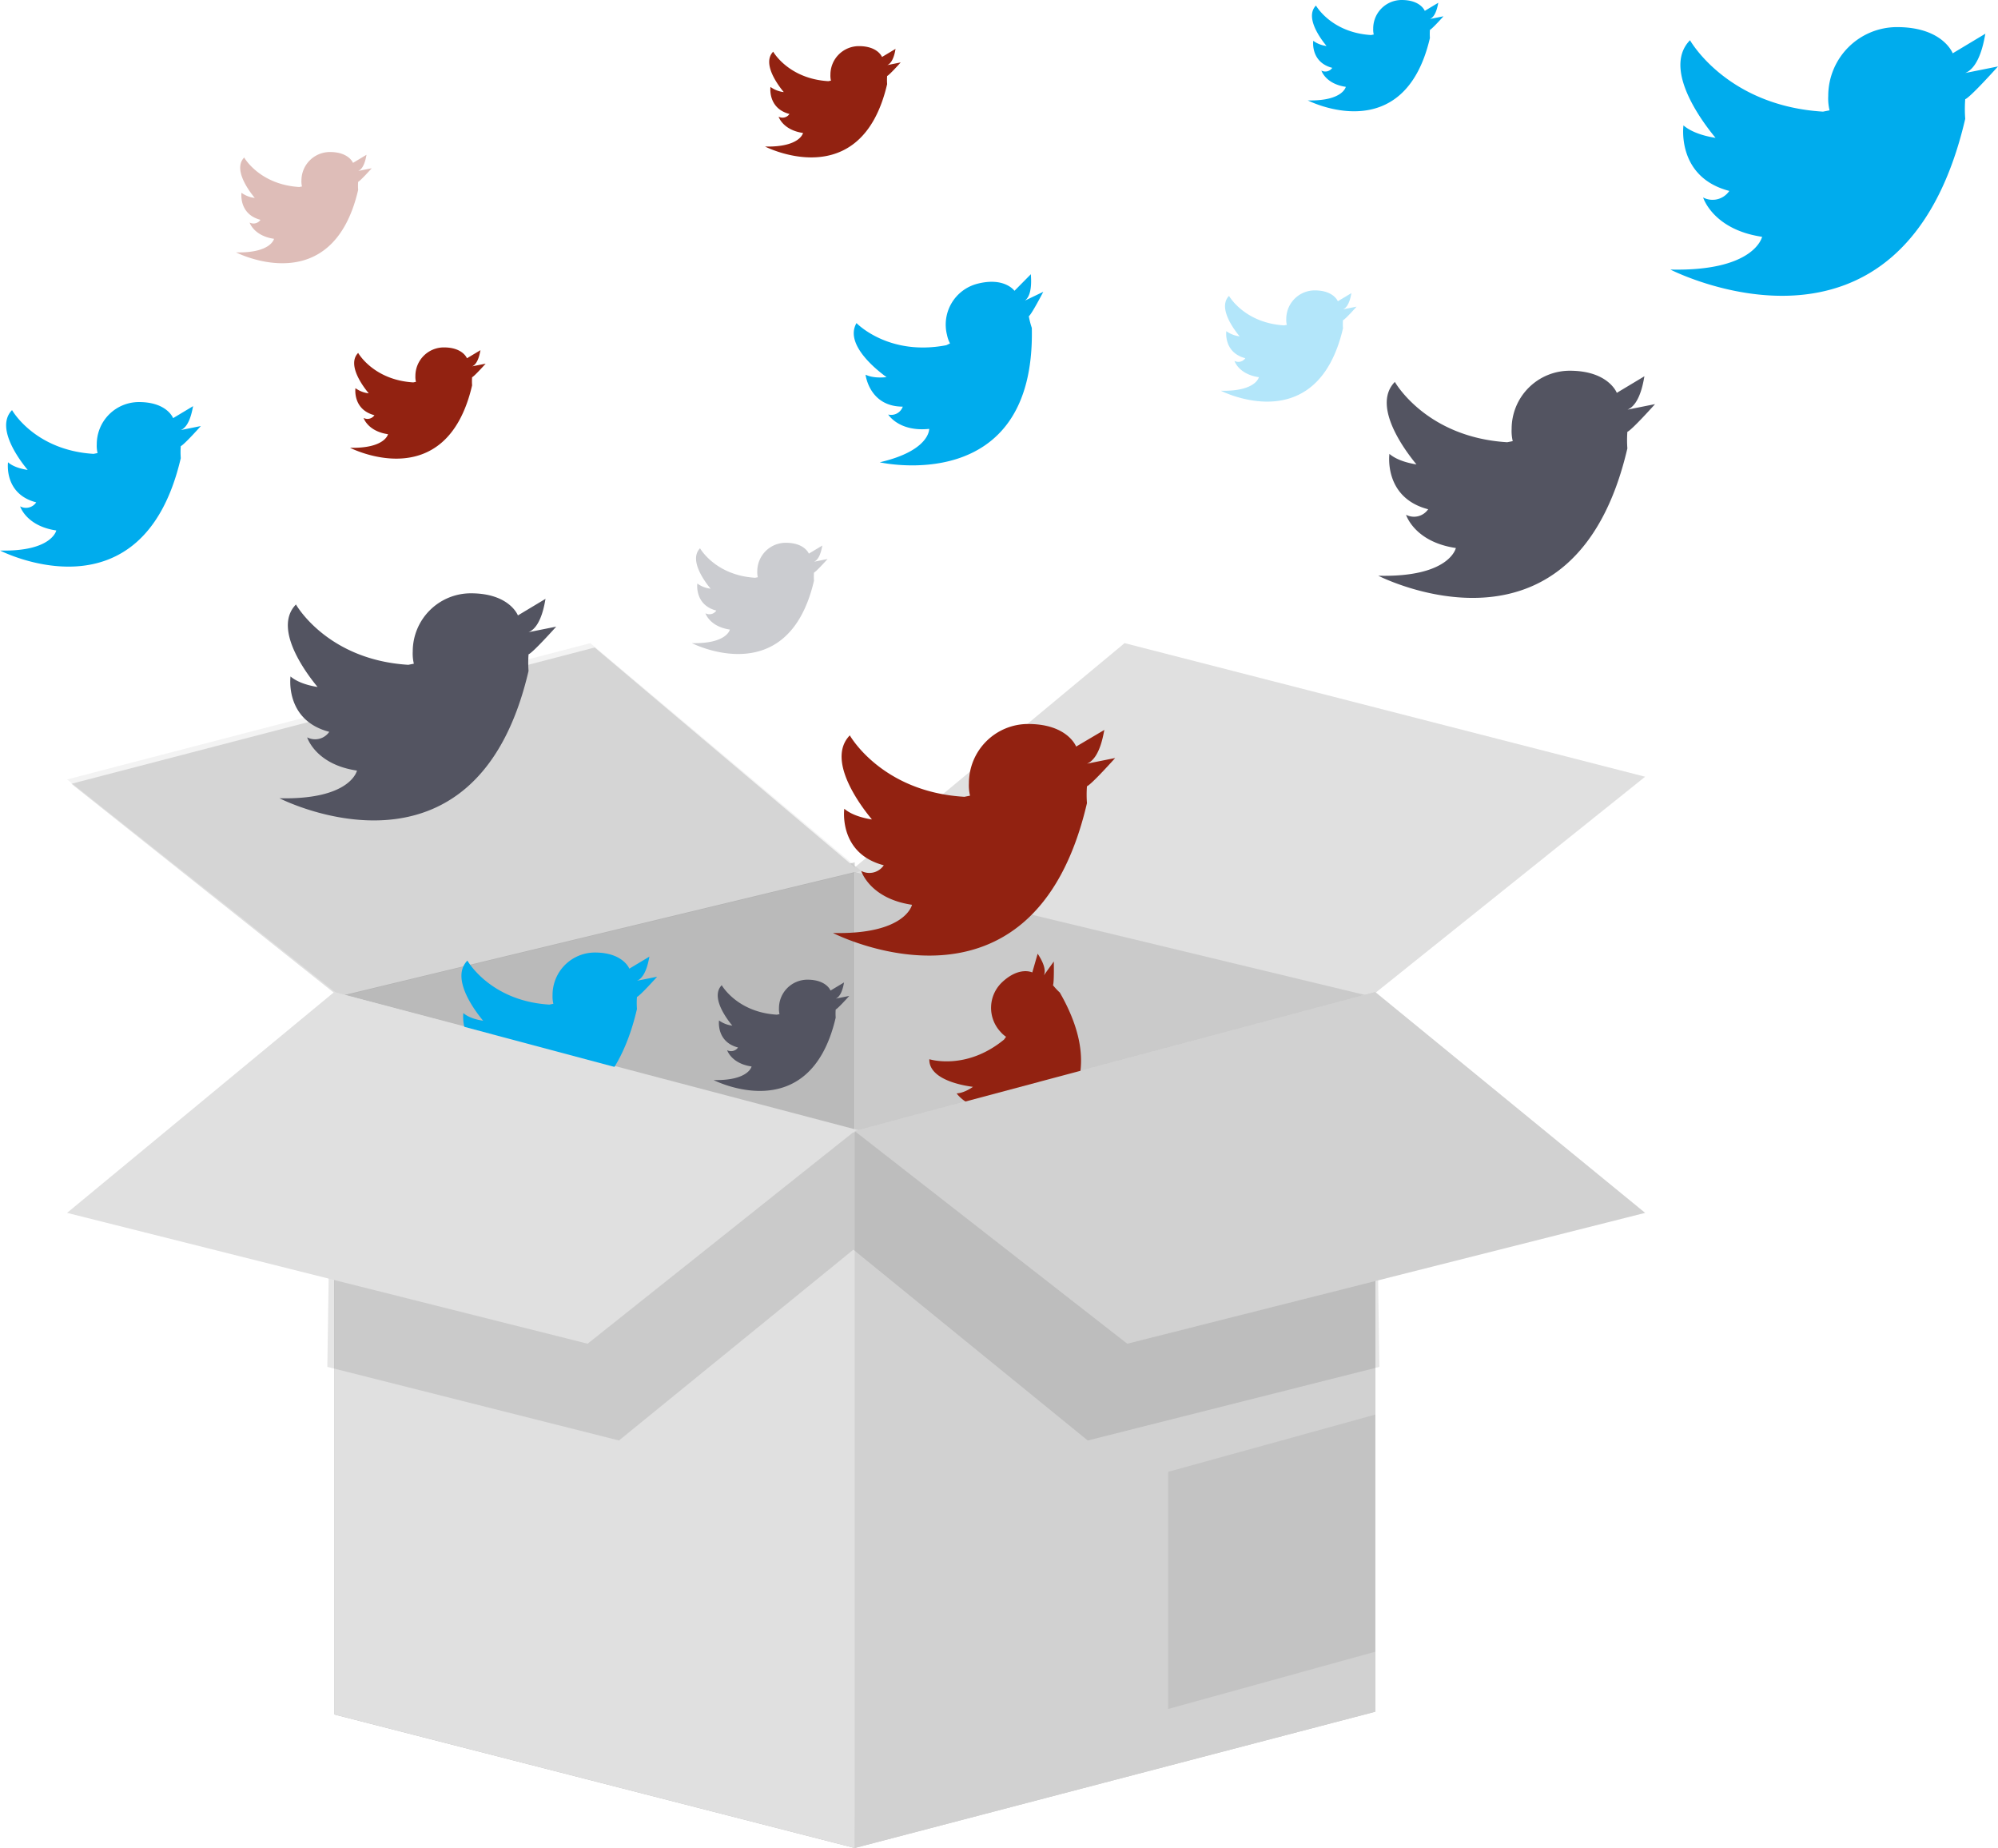 <svg data-name="Layer 1" xmlns="http://www.w3.org/2000/svg" width="813.15" height="752" viewBox="0 0 813.15 752"><path fill="#e0e0e0" d="M559.73 403.7l-211.87-51.03V752l211.87-55.46V403.7z"/><path opacity=".1" d="M559.73 403.7l-211.87-51.03V752l211.87-55.46V403.7z"/><path fill="#e0e0e0" d="M135.99 403.7l211.87-51.03V752l-211.87-54.35V403.7z"/><path opacity=".17" d="M135.99 401.93l211.87-51.02V752l-211.87-54.35V401.93z"/><path fill="#e0e0e0" d="M346.09 354.44l111.59-92.73 211.86 54.36-111.58 89.39-211.87-51.02z"/><path fill="#e0e0e0" d="M29.05 318.94l108.71 86.52 211.86-51.02-107.59-90.96-212.98 55.46z"/><path opacity=".05" d="M27.29 317.18l111.35 88.28 211.87-51.02-110.25-92.73-212.97 55.47z"/><path fill="#e0e0e0" d="M135.99 403.7v293.95L347.86 752l2.86-291.73-214.73-56.57z"/><path fill="#e0e0e0" d="M559.73 696.54L347.86 752V460.27l211.87-56.57v292.84z"/><path opacity=".07" d="M559.73 696.54L347.86 752V460.27l211.87-56.57v292.84z"/><path opacity=".07" d="M475.42 598.92v96.51l84.31-23.3v-96.5l-84.31 23.29z"/><path opacity=".1" d="M133.22 556.22l118.69 29.95 95.4-77.65v-47.7l-211.87-53.24-2.22 148.64zm428.17 0L442.7 586.17l-95.39-77.65v-47.7l211.86-53.24 2.22 148.64z"/><path d="M259.23 399.1l8.21-1.64s-6.9 7.72-8.21 8.21a33.05 33.05 0 000 4.93c-15.77 67.69-73.93 37.79-73.93 37.79 21.19.49 23-8.21 23-8.21-12.32-1.81-14.79-9.86-14.79-9.86a5.08 5.08 0 006.57-1.64c-13.31-3.45-11.5-16.43-11.5-16.43 2.3 2 5.91 2.79 8.05 3.12-1.48-1.81-14-16.76-6.41-24.48 0 0 9.2 16.43 33.35 17.91l1.64-.33a12.89 12.89 0 01-.33-3.61 17.25 17.25 0 0117.25-17.25c11.5 0 14 6.57 14 6.57l8.21-4.93c-.18-.01-1 8.21-5.11 9.85z" fill="#00aced"/><path fill="#e0e0e0" d="M135.99 403.7l-108.7 89.85 211.86 53.24 108.71-86.52-211.87-56.57z"/><path d="M424.82 396.91l4.06-5.65s.18 8.6-.34 9.65a27.47 27.47 0 002.79 3c28.77 50.08-23.53 64.86-23.53 64.86 13.16-11.71 9.33-18 9.33-18-8.56 5.85-14.56 2.35-14.56 2.35a4.22 4.22 0 003.06-4.72c-10 5.44-16.3-3.47-16.3-3.47 2.52-.1 5.18-1.65 6.66-2.66-1.92-.26-18-2.27-17.77-11.25 0 0 14.9 4.77 30.42-8l.81-1.13a10.71 10.71 0 01-2.25-2 14.33 14.33 0 01.71-20.26c7-6.52 12.21-3.92 12.21-3.92l2.2-7.65c-.09.07 4.06 5.52 2.5 8.85z" fill="#922211"/><path fill="#e0e0e0" d="M559.73 403.7l109.81 89.85-210.76 53.24-110.92-86.52 211.87-56.57z"/><path opacity=".07" d="M559.73 403.7l109.81 89.85-210.76 53.24-110.92-86.52 211.87-56.57z"/><path d="M417.09 122.35l7.51-3.61s-4.74 9.15-5.89 9.95a32.88 32.88 0 001.22 4.75c1.53 69.12-61.9 54.68-61.9 54.68 20.54-4.76 20.13-13.6 20.13-13.6-12.32 1.3-16.68-5.84-16.68-5.84a5 5 0 005.93-3.21c-13.68 0-15.14-13-15.14-13 2.7 1.33 6.39 1.23 8.53 1-1.87-1.38-17.6-12.7-12.22-22 0 0 12.93 13.56 36.56 9l1.5-.72a12.82 12.82 0 01-1.21-3.4 17.16 17.16 0 0112.36-20.89c11.08-2.84 15.08 2.88 15.08 2.88l6.7-6.78c-.17.07 1.07 8.19-2.48 10.79zM73.57 175l8.17-1.63s-6.86 7.68-8.17 8.17a32.88 32.88 0 000 4.9C57.88 253.77.03 224.03.03 224.03c21.08.49 22.88-8.17 22.88-8.17-12.26-1.8-14.71-9.81-14.71-9.81a5 5 0 006.54-1.63C1.47 201 3.27 188.12 3.27 188.12c2.29 2 5.88 2.78 8 3.11-1.47-1.8-13.89-16.67-6.37-24.35 0 0 9.15 16.34 33.18 17.81l1.63-.33a12.82 12.82 0 01-.33-3.6 17.16 17.16 0 0117.19-17.15c11.44 0 13.89 6.54 13.89 6.54l8.17-4.9c-.19-.01-1 8.16-5.06 9.75zM799.81 29.71l13.33-2.67s-11.2 12.53-13.33 13.33a53.64 53.64 0 000 8c-25.6 109.85-120 61.32-120 61.32 34.39.8 37.33-13.33 37.33-13.33-20-2.93-24-16-24-16a8.24 8.24 0 0010.66-2.67c-21.6-5.6-18.66-26.66-18.66-26.66 3.73 3.2 9.6 4.53 13.06 5.07-2.4-2.93-22.66-27.2-10.4-39.73 0 0 14.93 26.66 54.12 29.06l2.67-.53a20.92 20.92 0 01-.53-5.87 28 28 0 0128-28c18.66 0 22.66 10.66 22.66 10.66l13.33-8c-.24.02-1.57 13.31-8.24 16.02zM581.95 7.73l5.52-1.1s-4.64 5.19-5.52 5.52a22.21 22.21 0 000 3.31c-10.6 45.5-49.69 25.4-49.69 25.4 14.25.33 15.46-5.52 15.46-5.52-8.28-1.21-9.94-6.63-9.94-6.63a3.41 3.41 0 004.42-1.1c-8.94-2.32-7.73-11-7.73-11a11.48 11.48 0 005.41 2.1c-1-1.21-9.39-11.26-4.31-16.45 0 0 6.18 11 22.42 12l1.1-.22a8.66 8.66 0 01-.22-2.43A11.59 11.59 0 01570.47 0c7.73 0 9.39 4.42 9.39 4.42l5.52-3.31c-.12-.01-.67 5.52-3.43 6.62z" fill="#00aced"/><path d="M331.28 228.58l5.52-1.1s-4.64 5.19-5.52 5.52a22.21 22.21 0 000 3.31c-10.6 45.5-49.69 25.4-49.69 25.4 14.25.33 15.46-5.52 15.46-5.52-8.28-1.21-9.94-6.63-9.94-6.63a3.41 3.41 0 004.42-1.1c-8.94-2.32-7.73-11-7.73-11a11.48 11.48 0 005.41 2.1c-1-1.21-9.39-11.26-4.31-16.45 0 0 6.18 11 22.42 12l1.1-.22a8.66 8.66 0 01-.22-2.43 11.59 11.59 0 0111.59-11.59c7.73 0 9.39 4.42 9.39 4.42l5.52-3.31c-.13.02-.66 5.5-3.42 6.6z" fill="#535461" opacity=".3"/><path d="M546.57 125.89l5.52-1.1s-4.59 5.21-5.52 5.51a22.21 22.21 0 000 3.31c-10.6 45.5-49.69 25.4-49.69 25.4 14.25.33 15.46-5.52 15.46-5.52-8.28-1.21-9.94-6.63-9.94-6.63a3.41 3.41 0 004.42-1.1c-8.94-2.32-7.73-11-7.73-11a11.48 11.48 0 005.41 2.1c-1-1.21-9.39-11.26-4.31-16.45 0 0 6.18 11 22.42 12l1.1-.22a8.66 8.66 0 01-.22-2.43 11.59 11.59 0 0111.59-11.59c7.73 0 9.39 4.42 9.39 4.42l5.52-3.31c-.06-.02-.62 5.5-3.42 6.61z" fill="#00aced" opacity=".3"/><path d="M442.37 310.76l11.48-2.3s-9.65 10.8-11.48 11.48a46.21 46.21 0 000 6.89c-22.05 94.63-103.36 52.83-103.36 52.83 29.63.69 32.16-11.48 32.16-11.48-17.23-2.53-20.67-13.78-20.67-13.78a7.1 7.1 0 009.19-2.3c-18.6-4.82-16.08-23-16.08-23 3.22 2.76 8.27 3.9 11.25 4.36-2.07-2.53-19.52-23.43-9-34.22 0 0 12.86 23 46.63 25l2.3-.46a18 18 0 01-.46-5.05 24.11 24.11 0 0124.12-24.12c16.08 0 19.52 9.19 19.52 9.19l11.52-6.8c-.23 0-1.38 11.47-7.12 13.76zM361.09 26.5l5.48-1.1s-4.64 5.19-5.52 5.52a22.21 22.21 0 000 3.31c-10.6 45.5-49.69 25.4-49.69 25.4 14.25.33 15.46-5.52 15.46-5.52-8.28-1.21-9.94-6.63-9.94-6.63a3.41 3.41 0 004.42-1.1c-8.94-2.32-7.73-11-7.73-11a11.48 11.48 0 005.41 2.1c-1-1.21-9.39-11.26-4.31-16.45 0 0 6.18 11 22.42 12l1.1-.22a8.66 8.66 0 01-.22-2.43 11.59 11.59 0 0111.6-11.61c7.73 0 9.39 4.42 9.39 4.42l5.52-3.31c-.07 0-.62 5.52-3.39 6.62zM192.14 149.08l5.52-1.1s-4.64 5.19-5.52 5.52a22.21 22.21 0 000 3.31c-10.6 45.5-49.69 25.4-49.69 25.4 14.25.33 15.46-5.52 15.46-5.52-8.28-1.21-9.94-6.63-9.94-6.63a3.41 3.41 0 004.42-1.1c-8.94-2.32-7.73-11-7.73-11a11.48 11.48 0 005.41 2.1c-1-1.21-9.39-11.26-4.31-16.45 0 0 6.18 11 22.42 12l1.1-.22a8.66 8.66 0 01-.22-2.43 11.59 11.59 0 0111.59-11.59c7.73 0 9.39 4.42 9.39 4.42l5.52-3.31c-.11-.03-.66 5.52-3.42 6.6z" fill="#922211"/><path d="M145.76 69.57l5.52-1.1s-4.64 5.19-5.52 5.52a22.21 22.21 0 000 3.31c-10.6 45.5-49.69 25.4-49.69 25.4 14.25.33 15.46-5.52 15.46-5.52-8.28-1.21-9.94-6.63-9.94-6.63a3.41 3.41 0 004.42-1.1c-8.94-2.32-7.73-11-7.73-11a11.48 11.48 0 005.41 2.1c-1-1.21-9.39-11.26-4.31-16.45 0 0 6.18 11 22.42 12l1.1-.22a8.66 8.66 0 01-.22-2.43 11.59 11.59 0 0111.59-11.59c7.73 0 9.39 4.42 9.39 4.42l5.52-3.31c-.11-.03-.61 5.5-3.42 6.6z" fill="#922211" opacity=".3"/><path d="M340.11 406.37l5.52-1.1s-4.64 5.19-5.52 5.52a22.21 22.21 0 000 3.31c-10.6 45.5-49.69 25.4-49.69 25.4 14.25.33 15.46-5.52 15.46-5.52-8.28-1.21-9.94-6.63-9.94-6.63a3.41 3.41 0 004.42-1.1c-8.94-2.32-7.73-11-7.73-11a11.48 11.48 0 005.41 2.1c-1-1.21-9.39-11.26-4.31-16.45 0 0 6.18 11 22.42 12l1.1-.22a8.66 8.66 0 01-.22-2.43 11.59 11.59 0 0111.59-11.59c7.73 0 9.39 4.42 9.39 4.42l5.52-3.31c-.1-.02-.66 5.5-3.42 6.6zM662.34 166.7l11.23-2.25s-9.46 10.59-11.26 11.26a45.32 45.32 0 000 6.76c-21.63 92.81-101.37 51.81-101.37 51.81 29.09.72 31.57-11.28 31.57-11.28-16.9-2.48-20.27-13.52-20.27-13.52a7 7 0 009-2.25c-18.25-4.73-15.77-22.53-15.77-22.53 3.15 2.7 8.11 3.83 11 4.28-2-2.48-19.15-23-8.79-33.57 0 0 12.62 22.53 45.73 24.55l2.25-.45a17.67 17.67 0 01-.45-5 23.65 23.65 0 0123.65-23.65c15.77 0 19.15 9 19.15 9l11.26-6.76c-.17.08-1.3 11.35-6.93 13.6zm-447.23 90.55l11.26-2.25s-9.46 10.59-11.26 11.26a45.32 45.32 0 000 6.76c-21.63 92.81-101.37 51.81-101.37 51.81 29.06.68 31.54-11.26 31.54-11.26-16.9-2.48-20.27-13.52-20.27-13.52a7 7 0 009-2.25c-18.25-4.73-15.77-22.53-15.77-22.53 3.15 2.7 8.11 3.83 11 4.28-2-2.48-19.15-23-8.79-33.57 0 0 12.62 22.53 45.73 24.55l2.25-.45a17.67 17.67 0 01-.45-5 23.65 23.65 0 0123.65-23.65c15.77 0 19.15 9 19.15 9l11.26-6.76c-.17.06-1.3 11.33-6.93 13.58z" fill="#535461"/></svg>